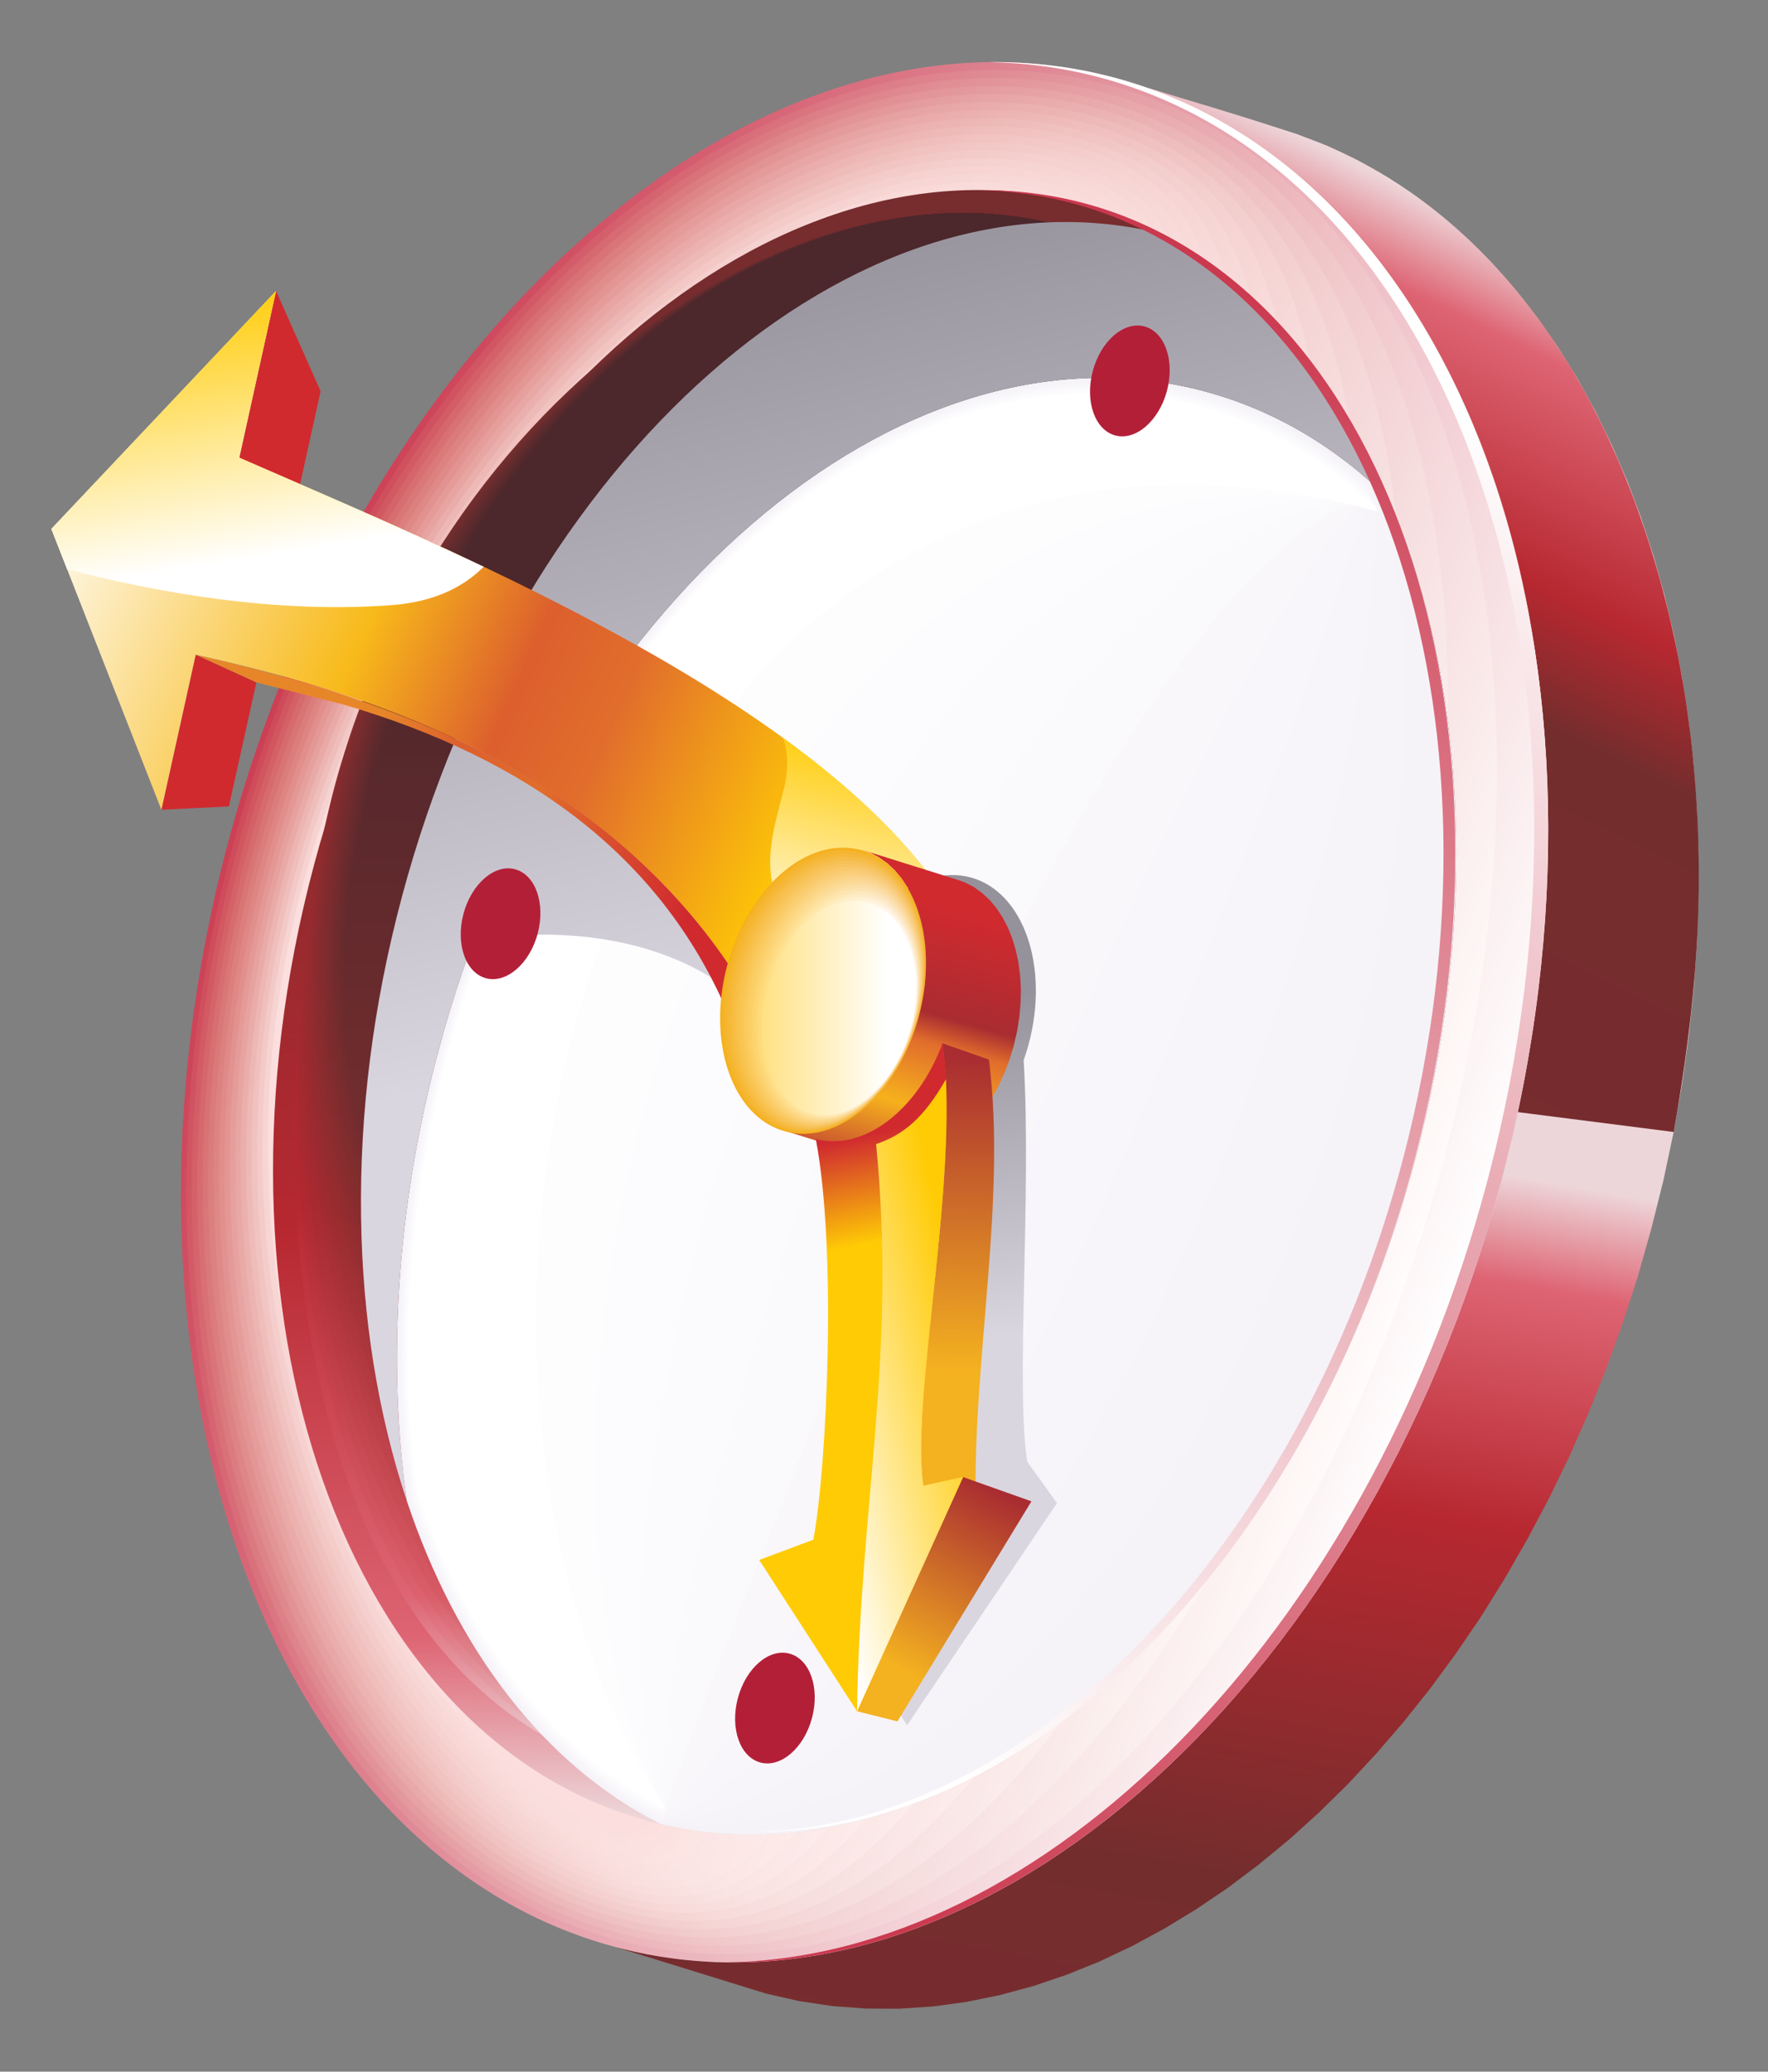 <?xml version="1.0" encoding="utf-8"?>
<!-- Generator: Adobe Illustrator 16.0.4, SVG Export Plug-In . SVG Version: 6.00 Build 0)  -->
<!DOCTYPE svg PUBLIC "-//W3C//DTD SVG 1.1//EN" "http://www.w3.org/Graphics/SVG/1.1/DTD/svg11.dtd">
<svg version="1.1" id="Layer_1" xmlns="http://www.w3.org/2000/svg" xmlns:xlink="http://www.w3.org/1999/xlink" x="0px" y="0px"
	 width="58.121px" height="68.083px" viewBox="0 0 58.121 68.083" style="enable-background:new 0 0 58.121 68.083;"
	 xml:space="preserve">
<rect x="0" y="0" width="58.121" height="68.083" fill="#808080" stroke="none"/>
<style type="text/css">
<![CDATA[
	.st0{fill-rule:evenodd;clip-rule:evenodd;fill:#B41F38;}
	.st1{fill-rule:evenodd;clip-rule:evenodd;fill:#F4B120;}
	.st2{fill-rule:evenodd;clip-rule:evenodd;fill:#F5F3F8;}
	.st3{fill-rule:evenodd;clip-rule:evenodd;fill:#F6F4F8;}
	.st4{fill-rule:evenodd;clip-rule:evenodd;fill:#F7F5F9;}
	.st5{fill-rule:evenodd;clip-rule:evenodd;fill:#F8F6FA;}
	.st6{fill-rule:evenodd;clip-rule:evenodd;fill:#F9F7FA;}
	.st7{fill-rule:evenodd;clip-rule:evenodd;fill:#FAF9FB;}
	.st8{fill-rule:evenodd;clip-rule:evenodd;fill:#FBDEDD;}
	.st9{fill-rule:evenodd;clip-rule:evenodd;fill:#FBFAFC;}
	.st10{fill-rule:evenodd;clip-rule:evenodd;fill:#FCFBFD;}
	.st11{fill-rule:evenodd;clip-rule:evenodd;fill:#FEFDFE;}
	.st12{fill-rule:evenodd;clip-rule:evenodd;fill:#FFFFFF;}
	.st13{fill-rule:evenodd;clip-rule:evenodd;fill:url(#SVGID_10_);}
	.st14{fill-rule:evenodd;clip-rule:evenodd;fill:url(#SVGID_11_);}
	.st15{fill-rule:evenodd;clip-rule:evenodd;fill:url(#SVGID_12_);}
	.st16{fill-rule:evenodd;clip-rule:evenodd;fill:url(#SVGID_13_);}
	.st17{fill-rule:evenodd;clip-rule:evenodd;fill:url(#SVGID_14_);}
	.st18{fill-rule:evenodd;clip-rule:evenodd;fill:url(#SVGID_15_);}
	.st19{fill-rule:evenodd;clip-rule:evenodd;fill:url(#SVGID_16_);}
	.st20{fill-rule:evenodd;clip-rule:evenodd;fill:url(#SVGID_17_);}
	.st21{fill-rule:evenodd;clip-rule:evenodd;fill:url(#SVGID_18_);}
	.st22{fill-rule:evenodd;clip-rule:evenodd;fill:url(#SVGID_19_);}
	.st23{fill-rule:evenodd;clip-rule:evenodd;fill:url(#SVGID_20_);}
	.st24{fill-rule:evenodd;clip-rule:evenodd;fill:url(#SVGID_21_);}
	.st25{fill-rule:evenodd;clip-rule:evenodd;fill:url(#SVGID_22_);}
	.st26{fill-rule:evenodd;clip-rule:evenodd;fill:url(#SVGID_23_);}
	.st27{fill-rule:evenodd;clip-rule:evenodd;fill:url(#SVGID_24_);}
	.st28{fill-rule:evenodd;clip-rule:evenodd;fill:url(#SVGID_25_);}
	.st29{fill-rule:evenodd;clip-rule:evenodd;fill:url(#SVGID_26_);}
	.st30{fill-rule:evenodd;clip-rule:evenodd;fill:url(#SVGID_27_);}
	.st31{fill-rule:evenodd;clip-rule:evenodd;fill:url(#SVGID_28_);}
	.st32{fill-rule:evenodd;clip-rule:evenodd;fill:url(#SVGID_29_);}
	.st33{fill-rule:evenodd;clip-rule:evenodd;fill:url(#SVGID_30_);}
	.st34{fill-rule:evenodd;clip-rule:evenodd;fill:url(#SVGID_31_);}
	.st35{fill-rule:evenodd;clip-rule:evenodd;fill:url(#SVGID_32_);}
	.st36{fill-rule:evenodd;clip-rule:evenodd;fill:url(#SVGID_33_);}
	.st37{fill-rule:evenodd;clip-rule:evenodd;fill:url(#SVGID_34_);}
	.st38{fill-rule:evenodd;clip-rule:evenodd;fill:url(#SVGID_35_);}
	.st39{fill-rule:evenodd;clip-rule:evenodd;fill:url(#SVGID_36_);}
	.st40{fill-rule:evenodd;clip-rule:evenodd;fill:url(#SVGID_37_);}
	.st41{fill-rule:evenodd;clip-rule:evenodd;fill:url(#SVGID_38_);}
	.st42{fill-rule:evenodd;clip-rule:evenodd;fill:url(#SVGID_39_);}
	.st43{fill-rule:evenodd;clip-rule:evenodd;fill:url(#SVGID_40_);}
	.st44{fill-rule:evenodd;clip-rule:evenodd;fill:url(#SVGID_41_);}
	.st45{fill-rule:evenodd;clip-rule:evenodd;fill:url(#SVGID_42_);}
	.st46{fill-rule:evenodd;clip-rule:evenodd;fill:url(#SVGID_43_);}
	.st47{fill-rule:evenodd;clip-rule:evenodd;fill:url(#SVGID_44_);}
	.st48{fill-rule:evenodd;clip-rule:evenodd;fill:url(#SVGID_45_);}
	.st49{fill-rule:evenodd;clip-rule:evenodd;fill:url(#SVGID_46_);}
	.st50{fill-rule:evenodd;clip-rule:evenodd;fill:url(#SVGID_47_);}
	.st51{fill-rule:evenodd;clip-rule:evenodd;fill:url(#SVGID_48_);}
	.st52{fill-rule:evenodd;clip-rule:evenodd;fill:url(#SVGID_49_);}
	.st53{fill-rule:evenodd;clip-rule:evenodd;fill:url(#SVGID_50_);}
	.st54{fill-rule:evenodd;clip-rule:evenodd;fill:url(#SVGID_51_);}
	.st55{fill-rule:evenodd;clip-rule:evenodd;fill:url(#SVGID_52_);}
	.st56{fill-rule:evenodd;clip-rule:evenodd;fill:url(#SVGID_53_);}
	.st57{fill-rule:evenodd;clip-rule:evenodd;fill:url(#SVGID_54_);}
	.st58{fill-rule:evenodd;clip-rule:evenodd;fill:url(#SVGID_55_);}
	.st59{fill-rule:evenodd;clip-rule:evenodd;fill:url(#SVGID_56_);}
	.st60{fill-rule:evenodd;clip-rule:evenodd;fill:url(#SVGID_57_);}
	.st61{fill-rule:evenodd;clip-rule:evenodd;fill:url(#SVGID_58_);}
	.st62{fill-rule:evenodd;clip-rule:evenodd;fill:url(#SVGID_59_);}
	.st63{fill-rule:evenodd;clip-rule:evenodd;fill:url(#SVGID_60_);}
	.st64{fill-rule:evenodd;clip-rule:evenodd;fill:url(#SVGID_61_);}
	.st65{fill-rule:evenodd;clip-rule:evenodd;fill:url(#SVGID_62_);}
	.st66{fill-rule:evenodd;clip-rule:evenodd;fill:url(#SVGID_63_);}
	.st67{fill-rule:evenodd;clip-rule:evenodd;fill:url(#SVGID_64_);}
	.st68{fill-rule:evenodd;clip-rule:evenodd;fill:url(#SVGID_65_);}
	.st69{fill-rule:evenodd;clip-rule:evenodd;fill:url(#SVGID_1_);}
	.st70{fill-rule:evenodd;clip-rule:evenodd;fill:url(#SVGID_2_);}
	.st71{fill-rule:evenodd;clip-rule:evenodd;fill:url(#SVGID_3_);}
	.st72{fill-rule:evenodd;clip-rule:evenodd;fill:url(#SVGID_4_);}
	.st73{fill-rule:evenodd;clip-rule:evenodd;fill:url(#SVGID_5_);}
	.st74{fill-rule:evenodd;clip-rule:evenodd;fill:url(#SVGID_6_);}
	.st75{fill-rule:evenodd;clip-rule:evenodd;fill:url(#SVGID_7_);}
	.st76{fill-rule:evenodd;clip-rule:evenodd;fill:url(#SVGID_8_);}
	.st77{fill-rule:evenodd;clip-rule:evenodd;fill:url(#SVGID_9_);}
	.st78{fill-rule:evenodd;clip-rule:evenodd;fill:#D02A2F;}
]]>
</style>
<g>
	<linearGradient id="SVGID_1_" gradientUnits="userSpaceOnUse" x1="34.498" y1="68.338" x2="40.039" y2="36.914">
		<stop  offset="0" style="stop-color:#772C2E"/>
		<stop  offset="0.24" style="stop-color:#742D2D"/>
		<stop  offset="0.64" style="stop-color:#B72830"/>
		<stop  offset="0.89" style="stop-color:#DE6473"/>
		<stop  offset="1" style="stop-color:#EDD6D9"/>
	</linearGradient>
	<polygon class="st69" points="37.678,2.874 42.62,4.402 43.652,4.805 44.647,5.277 45.605,5.821 46.525,6.436 47.407,7.113 
		48.251,7.857 49.055,8.66 49.816,9.521 50.539,10.44 51.218,11.414 51.854,12.44 52.445,13.516 52.993,14.639 53.495,15.806 
		53.95,17.018 54.358,18.268 54.719,19.559 55.031,20.884 55.292,22.245 55.506,23.635 55.667,25.056 55.777,26.504 55.832,27.978 
		55.833,29.473 55.783,30.986 55.679,32.52 55.515,34.068 55.296,35.629 55.02,37.201 54.685,38.783 54.288,40.372 53.843,41.945 
		53.346,43.482 52.803,44.986 52.215,46.45 51.586,47.874 50.914,49.256 50.204,50.594 49.458,51.891 48.68,53.14 47.862,54.341 
		47.017,55.491 46.138,56.594 45.233,57.642 44.305,58.639 43.349,59.577 42.372,60.46 41.372,61.283 40.358,62.047 39.322,62.747 
		38.273,63.385 37.213,63.958 36.14,64.465 35.057,64.902 33.967,65.271 32.869,65.567 31.768,65.792 30.666,65.941 29.561,66.015 
		28.458,66.01 27.358,65.927 26.267,65.763 25.179,65.516 20.234,63.987 21.322,64.234 22.416,64.398 23.516,64.48 24.617,64.486 
		25.721,64.412 26.823,64.264 27.927,64.041 29.021,63.742 30.111,63.374 31.195,62.937 32.269,62.431 33.332,61.858 34.381,61.219 
		35.412,60.519 36.43,59.754 37.429,58.931 38.404,58.049 39.36,57.108 40.288,56.115 41.194,55.064 42.07,53.965 42.918,52.811 
		43.734,51.609 44.515,50.362 45.263,49.066 45.973,47.729 46.641,46.344 47.271,44.92 47.858,43.456 48.399,41.954 48.898,40.416 
		49.346,38.844 49.741,37.255 50.075,35.673 50.352,34.1 50.571,32.539 50.734,30.991 50.84,29.458 50.89,27.943 50.89,26.449 
		50.833,24.977 50.721,23.527 50.561,22.106 50.35,20.715 50.088,19.355 49.774,18.03 49.414,16.738 49.007,15.488 48.552,14.277 
		48.048,13.108 47.502,11.987 46.909,10.91 46.274,9.886 45.594,8.91 44.874,7.994 44.11,7.132 43.309,6.328 42.463,5.587 
		41.582,4.909 40.659,4.295 39.702,3.75 38.707,3.275 	"/>
	<linearGradient id="SVGID_2_" gradientUnits="userSpaceOnUse" x1="39.866" y1="33.33" x2="51.782" y2="8.897">
		<stop  offset="0" style="stop-color:#772C2E"/>
		<stop  offset="0.49" style="stop-color:#742D2D"/>
		<stop  offset="0.64" style="stop-color:#B72830"/>
		<stop  offset="0.89" style="stop-color:#DE6473"/>
		<stop  offset="1" style="stop-color:#EDD6D9"/>
	</linearGradient>
	<path class="st70" d="M37.678,2.874c1.472,0.454,4.681,1.372,5.975,1.931c7.736,3.348,11.27,12.354,12.015,20.251
		c0.404,4.276,0.092,7.944-0.647,12.146l-5.13-0.654c1.836-8.655,1.384-19.065-3.615-26.661c-1.862-2.829-4.436-5.255-7.567-6.61
		L37.678,2.874z"/>
	<g>
		<linearGradient id="SVGID_3_" gradientUnits="userSpaceOnUse" x1="6.825" y1="25.406" x2="48.817" y2="40.69">
			<stop  offset="0" style="stop-color:#CB394F"/>
			<stop  offset="1" style="stop-color:#FFFFFF"/>
		</linearGradient>
		<path class="st71" d="M36.61,2.547c11.554,3.078,17.257,19.334,12.735,36.297c-4.523,16.964-17.558,28.222-29.111,25.144
			C8.681,60.907,2.976,44.652,7.499,27.69C12.021,10.727,25.057-0.533,36.61,2.547z"/>
		<linearGradient id="SVGID_4_" gradientUnits="userSpaceOnUse" x1="7.044" y1="25.516" x2="46.943" y2="40.038">
			<stop  offset="0" style="stop-color:#CD4655"/>
			<stop  offset="1" style="stop-color:#FFFCFB"/>
		</linearGradient>
		<path class="st72" d="M36.509,2.811C47.767,5.868,51.957,21.473,47.403,38.32C42.848,55.168,31.45,66.788,20.192,63.731
			C8.934,60.672,3.13,44.515,7.686,27.668C12.24,10.821,25.251-0.248,36.509,2.811z"/>
		<linearGradient id="SVGID_5_" gradientUnits="userSpaceOnUse" x1="7.262" y1="25.625" x2="45.077" y2="39.389">
			<stop  offset="0" style="stop-color:#D0515B"/>
			<stop  offset="1" style="stop-color:#FEF9F8"/>
		</linearGradient>
		<path class="st73" d="M36.409,3.075c10.961,3.037,13.638,17.99,9.052,34.722c-4.588,16.732-14.35,28.714-25.311,25.678
			C9.188,60.437,3.284,44.377,7.871,27.646C12.458,10.914,25.446,0.037,36.409,3.075z"/>
		<linearGradient id="SVGID_6_" gradientUnits="userSpaceOnUse" x1="7.481" y1="25.735" x2="43.231" y2="38.747">
			<stop  offset="0" style="stop-color:#D25C62"/>
			<stop  offset="1" style="stop-color:#FEF7F6"/>
		</linearGradient>
		<path class="st74" d="M36.308,3.339c10.666,3.016,11.829,17.318,7.21,33.934C38.899,53.89,30.773,66.234,20.107,63.219
			C9.441,60.202,3.438,44.24,8.058,27.625C12.677,11.008,25.642,0.322,36.308,3.339z"/>
		<linearGradient id="SVGID_7_" gradientUnits="userSpaceOnUse" x1="7.699" y1="25.844" x2="41.418" y2="38.116">
			<stop  offset="0" style="stop-color:#D56669"/>
			<stop  offset="1" style="stop-color:#FEF5F4"/>
		</linearGradient>
		<path class="st75" d="M36.208,3.603c10.37,2.995,10.019,16.646,5.369,33.146C36.925,53.25,30.435,65.957,20.065,62.963
			C9.695,59.967,3.592,44.103,8.243,27.604C12.895,11.102,25.837,0.607,36.208,3.603z"/>
		<linearGradient id="SVGID_8_" gradientUnits="userSpaceOnUse" x1="7.913" y1="25.952" x2="39.677" y2="37.513">
			<stop  offset="0" style="stop-color:#D77070"/>
			<stop  offset="1" style="stop-color:#FEF3F2"/>
		</linearGradient>
		<path class="st76" d="M36.106,3.867c10.073,2.974,8.21,15.974,3.527,32.358c-4.684,16.386-9.537,29.454-19.61,26.48
			C9.949,59.731,3.746,43.966,8.43,27.581C13.113,11.196,26.032,0.892,36.106,3.867z"/>
		<linearGradient id="SVGID_9_" gradientUnits="userSpaceOnUse" x1="8.122" y1="26.059" x2="38.077" y2="36.961">
			<stop  offset="0" style="stop-color:#DA7978"/>
			<stop  offset="1" style="stop-color:#FEF1F0"/>
		</linearGradient>
		<path class="st77" d="M36.006,4.131c9.777,2.953,6.4,15.301,1.686,31.571c-4.715,16.27-7.933,29.701-17.711,26.749
			C10.203,59.497,3.901,43.829,8.616,27.56C13.332,11.29,26.228,1.177,36.006,4.131z"/>
		<linearGradient id="SVGID_10_" gradientUnits="userSpaceOnUse" x1="8.325" y1="26.162" x2="36.684" y2="36.484">
			<stop  offset="0" style="stop-color:#DD8280"/>
			<stop  offset="1" style="stop-color:#FDEFEE"/>
		</linearGradient>
		<path class="st13" d="M35.905,4.395c9.481,2.932,4.591,14.629-0.156,30.783c-4.747,16.155-6.329,29.948-15.811,27.016
			C10.457,59.262,4.055,43.691,8.802,27.538C13.55,11.384,26.422,1.462,35.905,4.395z"/>
		<linearGradient id="SVGID_11_" gradientUnits="userSpaceOnUse" x1="8.521" y1="26.263" x2="35.512" y2="36.087">
			<stop  offset="0" style="stop-color:#E08B89"/>
			<stop  offset="1" style="stop-color:#FDEDEC"/>
		</linearGradient>
		<path class="st14" d="M35.804,4.659c9.186,2.911,2.782,13.958-1.998,29.996c-4.779,16.039-4.724,30.194-13.911,27.283
			C10.71,59.026,4.209,43.554,8.988,27.516C13.769,11.478,26.617,1.747,35.804,4.659z"/>
		<linearGradient id="SVGID_12_" gradientUnits="userSpaceOnUse" x1="8.71" y1="26.362" x2="34.532" y2="35.76">
			<stop  offset="0" style="stop-color:#E39592"/>
			<stop  offset="1" style="stop-color:#FDEBEA"/>
		</linearGradient>
		<path class="st15" d="M35.703,4.923c8.89,2.891,0.973,13.286-3.839,29.208c-4.812,15.923-3.12,30.44-12.011,27.551
			c-8.89-2.891-15.49-18.265-10.679-34.188C13.987,11.571,26.812,2.032,35.703,4.923z"/>
		<linearGradient id="SVGID_13_" gradientUnits="userSpaceOnUse" x1="8.894" y1="26.459" x2="33.708" y2="35.49">
			<stop  offset="0" style="stop-color:#E59E9B"/>
			<stop  offset="1" style="stop-color:#FCE9E8"/>
		</linearGradient>
		<path class="st16" d="M35.603,5.187c8.594,2.87-0.837,12.614-5.681,28.42c-4.844,15.808-1.516,30.687-10.11,27.818
			C11.217,58.556,4.517,43.279,9.36,27.473C14.205,11.665,27.007,2.317,35.603,5.187z"/>
		<linearGradient id="SVGID_14_" gradientUnits="userSpaceOnUse" x1="9.076" y1="26.556" x2="33.008" y2="35.266">
			<stop  offset="0" style="stop-color:#E8A8A5"/>
			<stop  offset="1" style="stop-color:#FCE7E6"/>
		</linearGradient>
		<path class="st17" d="M35.502,5.451C43.8,8.3,32.855,17.393,27.979,33.084c-4.875,15.691,0.088,30.934-8.21,28.085
			C11.471,58.321,4.671,43.142,9.547,27.451C14.424,11.759,27.203,2.603,35.502,5.451z"/>
		<linearGradient id="SVGID_15_" gradientUnits="userSpaceOnUse" x1="9.252" y1="26.649" x2="32.402" y2="35.075">
			<stop  offset="0" style="stop-color:#EBB3B0"/>
			<stop  offset="1" style="stop-color:#FCE6E4"/>
		</linearGradient>
		<path class="st18" d="M35.401,5.716c8.001,2.827-4.456,11.269-9.364,26.845c-4.907,15.576,1.692,31.18-6.311,28.353
			c-8.002-2.828-14.9-17.909-9.993-33.484C14.642,11.854,27.397,2.887,35.401,5.716z"/>
		<linearGradient id="SVGID_16_" gradientUnits="userSpaceOnUse" x1="9.425" y1="26.743" x2="31.875" y2="34.914">
			<stop  offset="0" style="stop-color:#EFBDBA"/>
			<stop  offset="1" style="stop-color:#FCE4E3"/>
		</linearGradient>
		<path class="st19" d="M35.3,5.979c7.706,2.807-6.265,10.597-11.206,26.057c-4.939,15.46,3.297,31.426-4.41,28.621
			c-7.706-2.807-14.705-17.79-9.766-33.25C14.86,11.947,27.592,3.172,35.3,5.979z"/>
		<linearGradient id="SVGID_17_" gradientUnits="userSpaceOnUse" x1="9.597" y1="26.835" x2="31.408" y2="34.774">
			<stop  offset="0" style="stop-color:#F2C8C6"/>
			<stop  offset="1" style="stop-color:#FBE2E1"/>
		</linearGradient>
		<path class="st20" d="M35.2,6.244c7.409,2.786-8.075,9.925-13.047,25.27c-4.971,15.344,4.901,31.673-2.51,28.888
			c-7.41-2.786-14.508-17.671-9.537-33.016C15.079,12.041,27.788,3.457,35.2,6.244z"/>
		<linearGradient id="SVGID_18_" gradientUnits="userSpaceOnUse" x1="9.767" y1="26.927" x2="30.99" y2="34.652">
			<stop  offset="0" style="stop-color:#F6D3D1"/>
			<stop  offset="1" style="stop-color:#FBE0DF"/>
		</linearGradient>
		<path class="st21" d="M35.099,6.507c7.113,2.765-9.884,9.253-14.889,24.482c-5.003,15.229,6.505,31.92-0.61,29.156
			c-7.114-2.764-14.312-17.553-9.309-32.781C15.297,12.134,27.983,3.742,35.099,6.507z"/>
		<path class="st8" d="M34.998,6.771c6.817,2.744-11.693,8.581-16.73,23.694c-5.035,15.113,8.109,32.166,1.29,29.423
			c-6.818-2.743-14.115-17.434-9.08-32.547C15.516,12.229,28.178,4.027,34.998,6.771z"/>
	</g>
	<linearGradient id="SVGID_19_" gradientUnits="userSpaceOnUse" x1="28.884" y1="6.856" x2="27.959" y2="59.85">
		<stop  offset="0" style="stop-color:#772C2E"/>
		<stop  offset="0.24" style="stop-color:#742D2D"/>
		<stop  offset="0.64" style="stop-color:#B72830"/>
		<stop  offset="0.89" style="stop-color:#DE6473"/>
		<stop  offset="1" style="stop-color:#EDD6D9"/>
	</linearGradient>
	<path class="st22" d="M35.509,6.684c10,2.663,14.934,16.729,11.019,31.408c-3.91,14.679-15.193,24.424-25.188,21.759
		c-10-2.665-14.937-16.73-11.021-31.409C14.23,13.76,25.512,4.019,35.509,6.684z"/>
	<g>
		<linearGradient id="SVGID_20_" gradientUnits="userSpaceOnUse" x1="28.589" y1="7.595" x2="27.706" y2="58.204">
			<stop  offset="0" style="stop-color:#772C2E"/>
			<stop  offset="0.24" style="stop-color:#742D2D"/>
			<stop  offset="0.64" style="stop-color:#B72830"/>
			<stop  offset="0.89" style="stop-color:#DE6473"/>
			<stop  offset="1" style="stop-color:#EDD6D9"/>
		</linearGradient>
		<path class="st23" d="M34.858,7.414c9.528,2.539,14.232,15.944,10.503,29.935c-3.727,13.99-15.115,23.408-24.645,20.867
			c-9.527-2.539-12.649-15.569-10.299-29.684C12.771,14.417,25.331,4.874,34.858,7.414z"/>
		<linearGradient id="SVGID_21_" gradientUnits="userSpaceOnUse" x1="28.647" y1="7.667" x2="27.765" y2="58.194">
			<stop  offset="0" style="stop-color:#742C2E"/>
			<stop  offset="0.24" style="stop-color:#712D2D"/>
			<stop  offset="0.64" style="stop-color:#B22830"/>
			<stop  offset="0.89" style="stop-color:#DC606E"/>
			<stop  offset="1" style="stop-color:#ECCFD1"/>
		</linearGradient>
		<path class="st24" d="M34.858,7.414c9.528,2.539,14.232,15.944,10.503,29.935c-3.727,13.99-15.004,23.354-24.299,20.859
			c-9.294-2.494-12.921-15.569-10.57-29.684C12.844,14.409,25.331,4.874,34.858,7.414z"/>
		<linearGradient id="SVGID_22_" gradientUnits="userSpaceOnUse" x1="28.702" y1="7.737" x2="27.821" y2="58.182">
			<stop  offset="0" style="stop-color:#722C2E"/>
			<stop  offset="0.24" style="stop-color:#6E2D2D"/>
			<stop  offset="0.64" style="stop-color:#AE2930"/>
			<stop  offset="0.89" style="stop-color:#D95D69"/>
			<stop  offset="1" style="stop-color:#EBC7C9"/>
		</linearGradient>
		<path class="st25" d="M34.858,7.414c9.528,2.539,14.232,15.944,10.503,29.935c-3.727,13.99-14.893,23.301-23.955,20.851
			c-9.06-2.448-13.192-15.569-10.841-29.684C12.918,14.4,25.331,4.874,34.858,7.414z"/>
		<linearGradient id="SVGID_23_" gradientUnits="userSpaceOnUse" x1="28.755" y1="7.809" x2="27.876" y2="58.173">
			<stop  offset="0" style="stop-color:#6F2C2E"/>
			<stop  offset="0.24" style="stop-color:#6C2C2D"/>
			<stop  offset="0.64" style="stop-color:#AA2930"/>
			<stop  offset="0.89" style="stop-color:#D65964"/>
			<stop  offset="1" style="stop-color:#EAC0C2"/>
		</linearGradient>
		<path class="st26" d="M34.858,7.414c9.528,2.539,14.232,15.944,10.503,29.935c-3.727,13.99-14.782,23.246-23.61,20.843
			C12.926,55.789,8.289,42.622,10.64,28.508C12.992,14.393,25.331,4.874,34.858,7.414z"/>
		<linearGradient id="SVGID_24_" gradientUnits="userSpaceOnUse" x1="28.805" y1="7.88" x2="27.927" y2="58.161">
			<stop  offset="0" style="stop-color:#6C2C2E"/>
			<stop  offset="0.24" style="stop-color:#692C2D"/>
			<stop  offset="0.64" style="stop-color:#A62A30"/>
			<stop  offset="0.89" style="stop-color:#D45660"/>
			<stop  offset="1" style="stop-color:#EAB8BB"/>
		</linearGradient>
		<path class="st27" d="M34.858,7.414c9.528,2.539,14.232,15.944,10.503,29.935c-3.727,13.99-14.671,23.192-23.265,20.834
			c-8.592-2.356-13.734-15.568-11.383-29.684C13.066,14.385,25.331,4.874,34.858,7.414z"/>
		<linearGradient id="SVGID_25_" gradientUnits="userSpaceOnUse" x1="28.855" y1="7.951" x2="27.979" y2="58.151">
			<stop  offset="0" style="stop-color:#692B2E"/>
			<stop  offset="0.24" style="stop-color:#672C2D"/>
			<stop  offset="0.64" style="stop-color:#A22A30"/>
			<stop  offset="0.89" style="stop-color:#D1525C"/>
			<stop  offset="1" style="stop-color:#E8B1B4"/>
		</linearGradient>
		<path class="st28" d="M34.858,7.414c9.528,2.539,14.232,15.944,10.503,29.935c-3.727,13.99-14.56,23.139-22.92,20.826
			c-8.358-2.312-14.005-15.569-11.653-29.684C13.14,14.376,25.331,4.874,34.858,7.414z"/>
		<linearGradient id="SVGID_26_" gradientUnits="userSpaceOnUse" x1="28.902" y1="8.021" x2="28.027" y2="58.14">
			<stop  offset="0" style="stop-color:#672B2E"/>
			<stop  offset="0.24" style="stop-color:#642B2D"/>
			<stop  offset="0.64" style="stop-color:#9E2B30"/>
			<stop  offset="0.89" style="stop-color:#CF4E57"/>
			<stop  offset="1" style="stop-color:#E7A9AD"/>
		</linearGradient>
		<path class="st29" d="M34.858,7.414c9.528,2.539,14.232,15.944,10.503,29.935c-3.727,13.99-14.449,23.084-22.575,20.818
			C14.663,55.901,8.51,42.597,10.862,28.483C13.213,14.369,25.331,4.874,34.858,7.414z"/>
		<linearGradient id="SVGID_27_" gradientUnits="userSpaceOnUse" x1="28.949" y1="8.093" x2="28.076" y2="58.13">
			<stop  offset="0" style="stop-color:#642B2D"/>
			<stop  offset="0.24" style="stop-color:#622B2D"/>
			<stop  offset="0.64" style="stop-color:#9A2B2F"/>
			<stop  offset="0.89" style="stop-color:#CC4A53"/>
			<stop  offset="1" style="stop-color:#E7A2A6"/>
		</linearGradient>
		<path class="st30" d="M34.858,7.414c9.528,2.539,14.232,15.944,10.503,29.935c-3.727,13.99-14.338,23.031-22.23,20.81
			c-7.89-2.22-14.547-15.569-12.194-29.684C13.287,14.36,25.331,4.874,34.858,7.414z"/>
		<linearGradient id="SVGID_28_" gradientUnits="userSpaceOnUse" x1="28.995" y1="8.164" x2="28.123" y2="58.119">
			<stop  offset="0" style="stop-color:#612B2D"/>
			<stop  offset="0.24" style="stop-color:#5F2B2D"/>
			<stop  offset="0.64" style="stop-color:#972C2F"/>
			<stop  offset="0.89" style="stop-color:#CA474F"/>
			<stop  offset="1" style="stop-color:#E69B9F"/>
		</linearGradient>
		<path class="st31" d="M34.858,7.414c9.528,2.539,14.232,15.944,10.503,29.935c-3.727,13.99-14.227,22.977-21.885,20.801
			C15.82,55.976,8.658,42.581,11.01,28.466C13.361,14.352,25.331,4.874,34.858,7.414z"/>
		<linearGradient id="SVGID_29_" gradientUnits="userSpaceOnUse" x1="29.04" y1="8.234" x2="28.169" y2="58.108">
			<stop  offset="0" style="stop-color:#5E2A2D"/>
			<stop  offset="0.24" style="stop-color:#5D2A2D"/>
			<stop  offset="0.64" style="stop-color:#932C2F"/>
			<stop  offset="0.89" style="stop-color:#C7434A"/>
			<stop  offset="1" style="stop-color:#E59499"/>
		</linearGradient>
		<path class="st32" d="M34.858,7.414c9.528,2.539,14.232,15.944,10.503,29.935c-3.727,13.99-14.116,22.923-21.54,20.793
			c-7.423-2.129-15.09-15.569-12.737-29.684C13.435,14.344,25.331,4.874,34.858,7.414z"/>
		<linearGradient id="SVGID_30_" gradientUnits="userSpaceOnUse" x1="29.083" y1="8.305" x2="28.214" y2="58.098">
			<stop  offset="0" style="stop-color:#5C2A2D"/>
			<stop  offset="0.24" style="stop-color:#5A2A2D"/>
			<stop  offset="0.64" style="stop-color:#8F2C2F"/>
			<stop  offset="0.89" style="stop-color:#C53F46"/>
			<stop  offset="1" style="stop-color:#E48D93"/>
		</linearGradient>
		<path class="st33" d="M34.858,7.414c9.528,2.539,14.232,15.944,10.503,29.935c-3.727,13.99-14.005,22.869-21.195,20.785
			C16.978,56.05,8.805,42.565,11.158,28.45C13.509,14.336,25.331,4.874,34.858,7.414z"/>
		<linearGradient id="SVGID_31_" gradientUnits="userSpaceOnUse" x1="29.127" y1="8.374" x2="28.259" y2="58.087">
			<stop  offset="0" style="stop-color:#592A2D"/>
			<stop  offset="0.24" style="stop-color:#582A2D"/>
			<stop  offset="0.64" style="stop-color:#8C2C2F"/>
			<stop  offset="0.89" style="stop-color:#C33C42"/>
			<stop  offset="1" style="stop-color:#E3868D"/>
		</linearGradient>
		<path class="st34" d="M34.858,7.414c9.528,2.539,14.232,15.944,10.503,29.935c-3.727,13.99-13.894,22.815-20.851,20.776
			c-6.955-2.037-15.632-15.568-13.278-29.684C13.583,14.328,25.331,4.874,34.858,7.414z"/>
		<linearGradient id="SVGID_32_" gradientUnits="userSpaceOnUse" x1="29.169" y1="8.445" x2="28.303" y2="58.077">
			<stop  offset="0" style="stop-color:#56292D"/>
			<stop  offset="0.24" style="stop-color:#55292C"/>
			<stop  offset="0.64" style="stop-color:#882C2E"/>
			<stop  offset="0.89" style="stop-color:#C0383E"/>
			<stop  offset="1" style="stop-color:#E28087"/>
		</linearGradient>
		<path class="st35" d="M34.858,7.414c9.528,2.539,14.232,15.944,10.503,29.935c-3.727,13.99-13.783,22.761-20.505,20.769
			c-6.721-1.992-15.903-15.569-13.549-29.684C13.656,14.32,25.331,4.874,34.858,7.414z"/>
		<linearGradient id="SVGID_33_" gradientUnits="userSpaceOnUse" x1="29.211" y1="8.516" x2="28.346" y2="58.067">
			<stop  offset="0" style="stop-color:#54292D"/>
			<stop  offset="0.24" style="stop-color:#53292C"/>
			<stop  offset="0.64" style="stop-color:#842D2E"/>
			<stop  offset="0.89" style="stop-color:#BE343A"/>
			<stop  offset="1" style="stop-color:#E17982"/>
		</linearGradient>
		<path class="st36" d="M34.858,7.414c9.528,2.539,14.232,15.944,10.503,29.935c-3.727,13.99-13.672,22.708-20.161,20.76
			C18.714,56.162,9.026,42.54,11.38,28.425C13.73,14.312,25.331,4.874,34.858,7.414z"/>
		<linearGradient id="SVGID_34_" gradientUnits="userSpaceOnUse" x1="29.253" y1="8.586" x2="28.389" y2="58.057">
			<stop  offset="0" style="stop-color:#51282C"/>
			<stop  offset="0.24" style="stop-color:#51282C"/>
			<stop  offset="0.64" style="stop-color:#812D2E"/>
			<stop  offset="0.89" style="stop-color:#BC3036"/>
			<stop  offset="1" style="stop-color:#E0717C"/>
		</linearGradient>
		<path class="st37" d="M34.858,7.414c9.528,2.539,14.232,15.944,10.503,29.935C41.635,51.339,31.8,60.002,25.546,58.101
			C19.293,56.2,9.101,42.532,11.455,28.417C13.804,14.304,25.331,4.874,34.858,7.414z"/>
		<linearGradient id="SVGID_35_" gradientUnits="userSpaceOnUse" x1="29.294" y1="8.656" x2="28.432" y2="58.047">
			<stop  offset="0" style="stop-color:#4E282C"/>
			<stop  offset="0.24" style="stop-color:#4E282C"/>
			<stop  offset="0.64" style="stop-color:#7D2D2E"/>
			<stop  offset="0.89" style="stop-color:#B92C33"/>
			<stop  offset="1" style="stop-color:#DF6A77"/>
		</linearGradient>
		<path class="st38" d="M34.858,7.414c9.528,2.539,14.232,15.944,10.503,29.935c-3.727,13.99-13.45,22.6-19.471,20.744
			c-6.019-1.855-16.716-15.568-14.362-29.684C13.878,14.295,25.331,4.874,34.858,7.414z"/>
		<linearGradient id="SVGID_36_" gradientUnits="userSpaceOnUse" x1="29.334" y1="8.727" x2="28.474" y2="58.037">
			<stop  offset="0" style="stop-color:#4C272C"/>
			<stop  offset="0.24" style="stop-color:#4C272C"/>
			<stop  offset="0.64" style="stop-color:#7A2D2E"/>
			<stop  offset="0.89" style="stop-color:#B72830"/>
			<stop  offset="1" style="stop-color:#DE6272"/>
		</linearGradient>
		<path class="st39" d="M34.858,7.414c9.528,2.539,14.232,15.944,10.503,29.935c-3.727,13.99-13.339,22.546-19.126,20.735
			C20.45,56.274,9.248,42.516,11.603,28.4C13.952,14.287,25.331,4.874,34.858,7.414z"/>
	</g>
	<linearGradient id="SVGID_37_" gradientUnits="userSpaceOnUse" x1="21.18" y1="58.852" x2="45.915" y2="12.332">
		<stop  offset="0" style="stop-color:#CB394F"/>
		<stop  offset="1" style="stop-color:#FFFFFF"/>
	</linearGradient>
	<path class="st40" d="M36.61,2.545c11.554,3.08,17.257,19.336,12.735,36.299c-4.05,15.192-14.927,25.809-25.456,25.646
		c10.381-0.147,21.008-10.673,24.997-25.646c4.522-16.963-1.181-33.219-12.732-36.299c-1.205-0.32-2.427-0.483-3.654-0.502
		C33.881,2.024,35.255,2.186,36.61,2.545z"/>
	<g>
		<path class="st2" d="M39.583,12.856c2.312,0.616,4.355,1.847,6.081,3.55c2.502,5.89,2.995,13.697,0.865,21.686
			c-1.931,7.247-5.659,13.291-10.142,17.233s-9.721,5.781-14.672,4.62c-3.848-1.942-6.725-5.762-8.348-10.638
			c-0.631-4.518-0.345-9.566,1.02-14.691c1.957-7.339,5.756-13.445,10.316-17.383C29.263,13.294,34.583,11.524,39.583,12.856z"/>
		<path class="st3" d="M21.734,59.89c-3.839-1.938-6.709-5.748-8.329-10.613c-0.629-4.507-0.344-9.544,1.018-14.658
			c1.953-7.323,5.743-13.414,10.292-17.343c4.314-3.725,9.31-5.505,14.068-4.544c0.293,0.059,0.586,0.129,0.877,0.209
			c1.887,0.52,3.592,1.451,5.089,2.715c0.243,0.234,0.477,0.486,0.702,0.754c0.8,3.219,0.995,7.365,0.359,11.947
			c-0.362,2.608-0.99,5.367-1.863,8.192c-0.644,2.103-1.408,4.131-2.27,6.056c-2.016,4.501-4.556,8.449-7.375,11.416
			c-0.362,0.381-0.735,0.738-1.108,1.085C29.491,58.549,25.446,60.385,21.734,59.89z"/>
		<path class="st4" d="M21.754,59.836c-3.83-1.933-6.694-5.735-8.31-10.588c-0.627-4.497-0.342-9.522,1.016-14.624
			c1.948-7.306,5.73-13.383,10.269-17.303c4.333-3.742,9.355-5.517,14.131-4.512c0.294,0.062,0.588,0.135,0.879,0.217
			c1.889,0.538,3.593,1.49,5.085,2.777c0.146,0.187,0.284,0.391,0.416,0.612c-0.001,2.67-0.396,6.417-1.456,10.696
			c-0.611,2.467-1.446,5.125-2.417,7.896c-0.716,2.044-1.505,4.048-2.361,5.976c-1.99,4.476-4.298,8.555-6.788,11.734
			c-0.312,0.399-0.642,0.773-0.963,1.14C28.039,57.525,24.68,59.771,21.754,59.836z"/>
		<path class="st5" d="M21.773,59.782c-3.82-1.928-6.678-5.721-8.29-10.564c-0.626-4.486-0.342-9.5,1.014-14.59
			c1.943-7.289,5.716-13.354,10.245-17.264c4.352-3.758,9.401-5.526,14.194-4.479c0.296,0.064,0.59,0.14,0.882,0.226
			c1.891,0.555,3.593,1.527,5.082,2.837c0.048,0.139,0.091,0.296,0.129,0.47c-0.801,2.123-1.794,5.473-3.271,9.445
			c-0.865,2.328-1.896,4.883-2.971,7.602c-0.785,1.985-1.602,3.965-2.452,5.894c-1.964,4.451-4.04,8.658-6.2,12.055
			c-0.265,0.416-0.549,0.808-0.821,1.195C26.583,56.5,23.914,59.156,21.773,59.782z"/>
		<path class="st6" d="M21.793,59.728c-3.812-1.923-6.663-5.708-8.272-10.539c-0.624-4.476-0.34-9.479,1.012-14.556
			c1.939-7.273,5.704-13.323,10.222-17.224c4.371-3.774,9.447-5.537,14.256-4.447c0.297,0.067,0.592,0.146,0.884,0.233
			c1.892,0.573,3.594,1.566,5.078,2.899c-0.05,0.092-0.103,0.202-0.157,0.328c-1.602,1.575-3.203,4.527-5.086,8.194
			c-1.125,2.19-2.346,4.642-3.525,7.306c-0.853,1.928-1.699,3.882-2.543,5.813c-1.938,4.425-3.793,8.748-5.613,12.374
			c-0.217,0.433-0.455,0.843-0.677,1.25C25.132,55.48,23.148,58.542,21.793,59.728z"/>
		<path class="st7" d="M21.813,59.673c-3.803-1.919-6.647-5.694-8.252-10.514c-0.622-4.466-0.339-9.457,1.01-14.523
			c1.934-7.255,5.69-13.292,10.197-17.184c4.39-3.791,9.493-5.548,14.319-4.416c0.299,0.071,0.595,0.152,0.887,0.243
			c1.894,0.591,3.594,1.604,5.075,2.959c-0.147,0.045-0.295,0.108-0.444,0.188c-2.402,1.027-4.621,3.579-6.901,6.942
			c-1.39,2.05-2.793,4.402-4.078,7.011c-0.92,1.87-1.796,3.798-2.635,5.731c-1.912,4.4-3.556,8.833-5.026,12.693
			c-0.17,0.448-0.361,0.878-0.533,1.306C23.684,54.462,22.382,57.928,21.813,59.673z"/>
		<path class="st9" d="M21.833,59.619c-3.794-1.914-6.632-5.681-8.234-10.489c-0.621-4.455-0.338-9.435,1.008-14.489
			c1.93-7.239,5.676-13.261,10.173-17.145c4.409-3.808,9.539-5.559,14.382-4.383c0.301,0.073,0.597,0.156,0.89,0.25
			c1.896,0.609,3.594,1.643,5.071,3.021c-0.245-0.003-0.488,0.013-0.73,0.046c-3.202,0.479-6.045,2.624-8.717,5.691
			c-1.659,1.905-3.241,4.161-4.632,6.716c-0.987,1.812-1.893,3.715-2.726,5.65c-1.886,4.375-3.328,8.917-4.438,13.013
			c-0.125,0.462-0.267,0.913-0.39,1.36C22.236,53.445,21.616,57.313,21.833,59.619z"/>
		<path class="st10" d="M21.853,59.565c-3.786-1.91-6.617-5.667-8.215-10.465c-0.619-4.445-0.336-9.412,1.006-14.456
			c1.926-7.222,5.664-13.23,10.151-17.104c4.427-3.824,9.583-5.568,14.444-4.351c0.301,0.076,0.598,0.162,0.892,0.259
			c1.897,0.626,3.594,1.681,5.067,3.082c-0.342-0.05-0.681-0.082-1.017-0.096c-4.003-0.069-7.474,1.661-10.532,4.44
			c-1.932,1.755-3.687,3.922-5.186,6.421c-1.053,1.755-1.99,3.632-2.817,5.569c-1.859,4.35-3.112,9-3.851,13.333
			c-0.082,0.478-0.172,0.948-0.245,1.416C20.798,52.429,20.85,56.699,21.853,59.565z"/>
		<path class="st11" d="M21.872,59.511c-3.776-1.904-6.602-5.653-8.196-10.44c-0.617-4.435-0.336-9.391,1.004-14.421
			c1.921-7.206,5.65-13.2,10.126-17.065c4.447-3.84,9.63-5.579,14.508-4.318c0.303,0.079,0.601,0.168,0.894,0.267
			c1.899,0.645,3.595,1.72,5.064,3.144c-0.44-0.098-0.875-0.176-1.303-0.237c-4.804-0.617-8.905,0.691-12.347,3.189
			c-2.205,1.601-4.13,3.686-5.74,6.125c-1.116,1.7-2.086,3.548-2.908,5.488c-1.833,4.324-2.906,9.086-3.264,13.651
			c-0.039,0.494-0.077,0.984-0.102,1.471C19.369,51.41,20.084,56.085,21.872,59.511z"/>
		<path class="st12" d="M39.39,13.342c2.269,0.607,4.266,1.81,5.957,3.479c-6.305-1.695-11.566-0.875-15.752,1.559
			c-4.185,2.434-7.294,6.48-9.292,11.237s-2.888,10.224-2.634,15.498c0.254,5.274,1.65,10.356,4.224,14.342
			c-3.768-1.9-6.586-5.641-8.177-10.416c-0.615-4.424-0.335-9.368,1.002-14.388c1.917-7.189,5.637-13.169,10.103-17.025
			S34.495,12.038,39.39,13.342z"/>
	</g>
	<linearGradient id="SVGID_38_" gradientUnits="userSpaceOnUse" x1="29.289" y1="32.117" x2="23.362" y2="8.346">
		<stop  offset="0" style="stop-color:#DAD6E0"/>
		<stop  offset="1" style="stop-color:#96929B"/>
	</linearGradient>
	<path class="st41" d="M13.367,49.306c-1.869-5.62-2.073-12.644-0.16-19.813C17.07,15,28.111,5.32,38.013,7.639
		c3.345,1.684,5.956,4.788,7.646,8.768c-1.722-1.703-3.765-2.934-6.076-3.55c-7.855-2.093-16.502,3.472-21.745,13.07
		c2.485-0.381,6.659,0.487,6.659,0.487l3.732,5.947c0,0,0.316,4-3.787,0.527c-2.934-2.487-6.867-2.305-8.865-1.997
		c-0.447,1.201-0.845,2.442-1.19,3.724C13.024,39.739,12.736,44.788,13.367,49.306L13.367,49.306z M26.184,60.207
		c-0.081,0.009-0.162,0.018-0.245,0.025C26.02,60.225,26.103,60.216,26.184,60.207L26.184,60.207z M24.802,60.287
		c-0.091,0-0.185,0.001-0.276,0C24.617,60.288,24.711,60.287,24.802,60.287L24.802,60.287z M23.896,60.261
		c-0.104-0.005-0.209-0.011-0.312-0.021C23.688,60.25,23.792,60.256,23.896,60.261L23.896,60.261z M22.913,60.164
		c-0.09-0.013-0.179-0.023-0.265-0.037C22.734,60.141,22.823,60.151,22.913,60.164z"/>
	
		<ellipse transform="matrix(0.258 -0.966 0.966 0.258 15.486 45.159)" class="st0" cx="37.128" cy="12.503" rx="1.855" ry="1.262"/>
	
		<ellipse transform="matrix(0.257 -0.966 0.966 0.257 -35.302 66.34)" class="st0" cx="25.499" cy="56.132" rx="1.853" ry="1.262"/>
	<path class="st0" d="M15.236,30.031c0.264-0.986,1.024-1.644,1.694-1.464c0.676,0.18,1.008,1.126,0.746,2.115
		c-0.265,0.987-1.024,1.646-1.699,1.467C15.305,31.969,14.973,31.021,15.236,30.031z"/>
	<linearGradient id="SVGID_39_" gradientUnits="userSpaceOnUse" x1="42.671" y1="9.777" x2="29.754" y2="57.985">
		<stop  offset="0" style="stop-color:#CB394F"/>
		<stop  offset="1" style="stop-color:#FFFFFF"/>
	</linearGradient>
	<path class="st42" d="M35.686,6.691C45.518,9.35,50.371,23.39,46.522,38.04C43.078,51.162,33.82,60.331,24.861,60.191
		c8.835-0.125,17.878-9.217,21.273-22.151c3.848-14.65-1.004-28.69-10.839-31.349c-1.025-0.278-2.064-0.418-3.106-0.436
		C33.363,6.239,34.532,6.379,35.686,6.691z"/>
	<polygon class="st78" points="7.865,15.041 9.571,17.244 10.54,12.859 9.075,9.559 	"/>
	<polygon class="st78" points="5.306,26.612 7.525,26.503 8.428,22.426 6.434,21.516 	"/>
	<linearGradient id="SVGID_40_" gradientUnits="userSpaceOnUse" x1="22.051" y1="31.197" x2="11.186" y2="26.808">
		<stop  offset="0" style="stop-color:#D02A2F"/>
		<stop  offset="0.51" style="stop-color:#E16D2C"/>
		<stop  offset="0.76" style="stop-color:#DC5F2D"/>
		<stop  offset="1" style="stop-color:#E78629"/>
	</linearGradient>
	<path class="st43" d="M6.434,21.516l1.994,0.91l2.866,0.729c5.863,1.722,10.733,4.954,12.936,10.902l0.29,0.847l2.027,2.209
		c-1.045-3.06-2.285-5.442-4.52-7.826C17.812,24.795,12.25,22.849,6.434,21.516z"/>
	<linearGradient id="SVGID_41_" gradientUnits="userSpaceOnUse" x1="26.779" y1="27.328" x2="1.304" y2="15.986">
		<stop  offset="0" style="stop-color:#FFCB05"/>
		<stop  offset="0.27" style="stop-color:#E16D2C"/>
		<stop  offset="0.39" style="stop-color:#DC5F2D"/>
		<stop  offset="0.58" style="stop-color:#F8BA1A"/>
		<stop  offset="1" style="stop-color:#FFFFFF"/>
	</linearGradient>
	<path class="st44" d="M31.018,29.414c-4.402-6.593-16.579-11.493-23.152-14.373l1.21-5.482l-7.389,7.824l3.619,9.229l1.128-5.097
		c5.491,1.246,16.485,4.055,20.113,15.597C28.036,34.546,29.527,31.979,31.018,29.414z"/>
	<linearGradient id="SVGID_42_" gradientUnits="userSpaceOnUse" x1="28.953" y1="24.538" x2="27.148" y2="31.778">
		<stop  offset="0" style="stop-color:#FFCB05"/>
		<stop  offset="1" style="stop-color:#FFFFFF"/>
	</linearGradient>
	<path class="st45" d="M31.018,29.414c-1.243-1.857-3.098-3.581-5.275-5.161c0.145,0.396,0.208,0.955,0.017,1.714
		c-0.473,1.868-1.288,3.973,2.103,5.842c0.574,0.318,1.105,0.39,1.592,0.295L31.018,29.414z"/>
	<linearGradient id="SVGID_43_" gradientUnits="userSpaceOnUse" x1="7.43" y1="9.387" x2="8.836" y2="18.265">
		<stop  offset="0" style="stop-color:#FFCB05"/>
		<stop  offset="1" style="stop-color:#FFFFFF"/>
	</linearGradient>
	<path class="st46" d="M15.902,18.626c-2.976-1.416-5.822-2.616-8.037-3.585l1.21-5.482l-7.389,7.824l0.52,1.324
		c2.971,0.774,6.869,1.466,10.67,1.18C14.23,19.786,15.207,19.32,15.902,18.626z"/>
	<linearGradient id="SVGID_44_" gradientUnits="userSpaceOnUse" x1="30.601" y1="44.182" x2="29.245" y2="33.141">
		<stop  offset="0" style="stop-color:#DAD6E0"/>
		<stop  offset="1" style="stop-color:#96929B"/>
	</linearGradient>
	<path class="st47" d="M29.818,56.7l-3.217-4.973l1.346-0.295c0.887-2.427,2.655-9.524,1.96-13.142
		c0.398,0.103,0.772-0.036,1.119-0.336c-0.522,0.219-1.068,0.275-1.59,0.135c-1.74-0.465-2.601-2.913-1.92-5.467
		c0.683-2.557,2.646-4.251,4.385-3.788c1.74,0.464,2.6,2.912,1.919,5.467c-0.05,0.185-0.105,0.365-0.169,0.54
		c0.265,4.335-0.265,10.786,0.118,13.196l0.979,1.361L29.818,56.7z"/>
	<linearGradient id="SVGID_45_" gradientUnits="userSpaceOnUse" x1="31.166" y1="29.885" x2="28.796" y2="38.149">
		<stop  offset="0" style="stop-color:#D02A2F"/>
		<stop  offset="0.4" style="stop-color:#A92C31"/>
		<stop  offset="0.51" style="stop-color:#E16D2C"/>
		<stop  offset="0.76" style="stop-color:#F6B11D"/>
		<stop  offset="1" style="stop-color:#CA542F"/>
	</linearGradient>
	<polygon class="st48" points="28.288,27.914 31.409,28.892 31.726,29 32.019,29.154 32.29,29.351 32.539,29.583 32.762,29.85 
		32.96,30.152 33.134,30.484 33.277,30.842 33.392,31.225 33.479,31.63 33.535,32.053 33.56,32.492 33.551,32.946 33.512,33.409 
		33.438,33.882 33.327,34.358 33.185,34.828 33.015,35.275 32.82,35.697 32.6,36.096 32.36,36.464 32.1,36.804 31.823,37.112 
		31.531,37.386 31.229,37.625 30.916,37.826 30.594,37.989 30.265,38.111 29.936,38.189 29.602,38.223 29.271,38.209 28.942,38.147 
		25.82,37.169 26.149,37.23 26.482,37.244 26.814,37.211 27.142,37.133 27.473,37.01 27.795,36.847 28.106,36.646 28.409,36.407 
		28.7,36.134 28.979,35.825 29.238,35.485 29.479,35.115 29.695,34.719 29.892,34.297 30.063,33.85 30.204,33.381 30.314,32.903 
		30.39,32.432 30.43,31.969 30.438,31.514 30.413,31.074 30.357,30.65 30.27,30.246 30.154,29.863 30.009,29.506 29.839,29.173 
		29.641,28.873 29.418,28.604 29.17,28.372 28.897,28.178 28.604,28.021 	"/>
	<g>
		
			<ellipse transform="matrix(0.258 -0.966 0.966 0.258 -11.359 50.298)" class="st1" cx="27.054" cy="32.542" rx="4.789" ry="3.26"/>
		<linearGradient id="SVGID_46_" gradientUnits="userSpaceOnUse" x1="18.447" y1="32.578" x2="29.185" y2="32.578">
			<stop  offset="0" style="stop-color:#F4B220"/>
			<stop  offset="1" style="stop-color:#F5B531"/>
		</linearGradient>
		<path class="st49" d="M28.302,28.023c1.713,0.458,2.558,2.868,1.886,5.381c-0.669,2.515-2.601,4.187-4.315,3.729
			c-1.713-0.457-2.558-2.866-1.89-5.382C24.656,29.234,26.588,27.565,28.302,28.023z"/>
		<linearGradient id="SVGID_47_" gradientUnits="userSpaceOnUse" x1="18.617" y1="32.614" x2="29.185" y2="32.614">
			<stop  offset="0" style="stop-color:#F5B31F"/>
			<stop  offset="1" style="stop-color:#F5B940"/>
		</linearGradient>
		<path class="st50" d="M28.316,28.131c1.686,0.451,2.517,2.823,1.856,5.296c-0.659,2.475-2.56,4.12-4.247,3.669
			c-1.687-0.449-2.518-2.82-1.86-5.296C24.728,29.324,26.629,27.682,28.316,28.131z"/>
		<linearGradient id="SVGID_48_" gradientUnits="userSpaceOnUse" x1="18.789" y1="32.65" x2="29.185" y2="32.65">
			<stop  offset="0" style="stop-color:#F6B41E"/>
			<stop  offset="1" style="stop-color:#F6BD4F"/>
		</linearGradient>
		<path class="st51" d="M28.33,28.24c1.658,0.443,2.477,2.776,1.826,5.21c-0.648,2.435-2.519,4.053-4.178,3.61
			c-1.659-0.442-2.478-2.775-1.83-5.211C24.8,29.414,26.67,27.797,28.33,28.24z"/>
		<linearGradient id="SVGID_49_" gradientUnits="userSpaceOnUse" x1="18.959" y1="32.687" x2="29.185" y2="32.687">
			<stop  offset="0" style="stop-color:#F6B51D"/>
			<stop  offset="1" style="stop-color:#F7C25E"/>
		</linearGradient>
		<path class="st52" d="M28.344,28.349c1.631,0.437,2.436,2.731,1.797,5.125c-0.638,2.395-2.478,3.987-4.11,3.55
			c-1.631-0.435-2.437-2.729-1.799-5.125C24.872,29.503,26.712,27.914,28.344,28.349z"/>
		<linearGradient id="SVGID_50_" gradientUnits="userSpaceOnUse" x1="19.13" y1="32.724" x2="29.184" y2="32.724">
			<stop  offset="0" style="stop-color:#F7B61C"/>
			<stop  offset="1" style="stop-color:#F8C66C"/>
		</linearGradient>
		<path class="st53" d="M28.358,28.458c1.603,0.429,2.395,2.686,1.766,5.039c-0.626,2.354-2.436,3.92-4.041,3.491
			c-1.604-0.427-2.395-2.684-1.769-5.04C24.943,29.593,26.753,28.03,28.358,28.458z"/>
		<linearGradient id="SVGID_51_" gradientUnits="userSpaceOnUse" x1="19.301" y1="32.76" x2="29.184" y2="32.76">
			<stop  offset="0" style="stop-color:#F7B81B"/>
			<stop  offset="1" style="stop-color:#F9CB78"/>
		</linearGradient>
		<path class="st54" d="M28.372,28.567c1.576,0.421,2.354,2.639,1.736,4.954c-0.616,2.314-2.394,3.853-3.972,3.432
			c-1.576-0.42-2.354-2.639-1.738-4.955C25.015,29.683,26.794,28.146,28.372,28.567z"/>
		<linearGradient id="SVGID_52_" gradientUnits="userSpaceOnUse" x1="19.471" y1="32.796" x2="29.185" y2="32.796">
			<stop  offset="0" style="stop-color:#F8B91A"/>
			<stop  offset="1" style="stop-color:#F9CF85"/>
		</linearGradient>
		<path class="st55" d="M28.386,28.675c1.549,0.415,2.313,2.594,1.707,4.868c-0.605,2.275-2.354,3.787-3.903,3.373
			c-1.55-0.413-2.315-2.593-1.709-4.869C25.087,29.772,26.835,28.262,28.386,28.675z"/>
		<linearGradient id="SVGID_53_" gradientUnits="userSpaceOnUse" x1="19.642" y1="32.832" x2="29.184" y2="32.832">
			<stop  offset="0" style="stop-color:#F9BA19"/>
			<stop  offset="1" style="stop-color:#FAD491"/>
		</linearGradient>
		<path class="st56" d="M28.4,28.784c1.521,0.407,2.272,2.549,1.676,4.783c-0.595,2.235-2.312,3.72-3.835,3.313
			c-1.522-0.406-2.274-2.547-1.679-4.783C25.159,29.862,26.877,28.378,28.4,28.784z"/>
		<linearGradient id="SVGID_54_" gradientUnits="userSpaceOnUse" x1="19.812" y1="32.869" x2="29.184" y2="32.869">
			<stop  offset="0" style="stop-color:#F9BB18"/>
			<stop  offset="1" style="stop-color:#FBD99D"/>
		</linearGradient>
		<path class="st57" d="M28.414,28.893c1.494,0.4,2.231,2.504,1.646,4.698c-0.584,2.195-2.271,3.653-3.767,3.254
			c-1.496-0.398-2.233-2.501-1.649-4.698C25.231,29.952,26.918,28.495,28.414,28.893z"/>
		<linearGradient id="SVGID_55_" gradientUnits="userSpaceOnUse" x1="19.983" y1="32.905" x2="29.184" y2="32.905">
			<stop  offset="0" style="stop-color:#FABC17"/>
			<stop  offset="1" style="stop-color:#FBDEAA"/>
		</linearGradient>
		<path class="st58" d="M28.428,29.001c1.466,0.393,2.191,2.458,1.617,4.612c-0.574,2.155-2.23,3.586-3.698,3.194
			c-1.468-0.391-2.192-2.456-1.619-4.612C25.303,30.042,26.959,28.611,28.428,29.001z"/>
		<linearGradient id="SVGID_56_" gradientUnits="userSpaceOnUse" x1="20.154" y1="32.941" x2="29.184" y2="32.941">
			<stop  offset="0" style="stop-color:#FBBD15"/>
			<stop  offset="1" style="stop-color:#FCE2B7"/>
		</linearGradient>
		<path class="st59" d="M28.442,29.11c1.439,0.386,2.15,2.412,1.586,4.526c-0.563,2.115-2.188,3.519-3.629,3.135
			s-2.152-2.411-1.588-4.526C25.375,30.132,27.001,28.727,28.442,29.11z"/>
		<linearGradient id="SVGID_57_" gradientUnits="userSpaceOnUse" x1="20.325" y1="32.978" x2="29.183" y2="32.978">
			<stop  offset="0" style="stop-color:#FCBF14"/>
			<stop  offset="1" style="stop-color:#FCE7C4"/>
		</linearGradient>
		<path class="st60" d="M28.456,29.22c1.411,0.378,2.109,2.366,1.556,4.44c-0.552,2.074-2.146,3.452-3.56,3.076
			c-1.414-0.377-2.112-2.365-1.558-4.441C25.447,30.222,27.042,28.843,28.456,29.22z"/>
		<linearGradient id="SVGID_58_" gradientUnits="userSpaceOnUse" x1="20.496" y1="33.014" x2="29.184" y2="33.014">
			<stop  offset="0" style="stop-color:#FCC012"/>
			<stop  offset="1" style="stop-color:#FDECD1"/>
		</linearGradient>
		<path class="st61" d="M28.47,29.328c1.384,0.371,2.069,2.321,1.526,4.355c-0.542,2.034-2.105,3.386-3.492,3.017
			c-1.386-0.37-2.07-2.319-1.528-4.355C25.519,30.311,27.083,28.959,28.47,29.328z"/>
		<linearGradient id="SVGID_59_" gradientUnits="userSpaceOnUse" x1="20.667" y1="33.051" x2="29.183" y2="33.051">
			<stop  offset="0" style="stop-color:#FDC111"/>
			<stop  offset="1" style="stop-color:#FEF2DE"/>
		</linearGradient>
		<path class="st62" d="M28.484,29.437c1.356,0.364,2.028,2.275,1.496,4.269c-0.531,1.995-2.063,3.319-3.423,2.958
			c-1.359-0.362-2.031-2.274-1.498-4.27C25.591,30.401,27.125,29.075,28.484,29.437z"/>
		<linearGradient id="SVGID_60_" gradientUnits="userSpaceOnUse" x1="20.838" y1="33.087" x2="29.184" y2="33.087">
			<stop  offset="0" style="stop-color:#FEC20F"/>
			<stop  offset="1" style="stop-color:#FFF7EC"/>
		</linearGradient>
		<path class="st63" d="M28.498,29.545c1.329,0.357,1.987,2.23,1.467,4.184c-0.521,1.955-2.023,3.252-3.355,2.898
			c-1.332-0.355-1.99-2.229-1.467-4.184C25.663,30.49,27.166,29.191,28.498,29.545z"/>
		<linearGradient id="SVGID_61_" gradientUnits="userSpaceOnUse" x1="21.008" y1="33.123" x2="29.184" y2="33.123">
			<stop  offset="0" style="stop-color:#FFC40C"/>
			<stop  offset="1" style="stop-color:#FFFFFF"/>
		</linearGradient>
		<path class="st64" d="M28.512,29.654c1.302,0.35,1.946,2.185,1.437,4.099c-0.51,1.915-1.981,3.186-3.286,2.839
			c-1.305-0.348-1.949-2.183-1.438-4.099C25.734,30.58,27.207,29.308,28.512,29.654z"/>
	</g>
	<linearGradient id="SVGID_62_" gradientUnits="userSpaceOnUse" x1="31.623" y1="34.707" x2="31.443" y2="45.016">
		<stop  offset="0" style="stop-color:#A92C31"/>
		<stop  offset="1" style="stop-color:#F4B120"/>
	</linearGradient>
	<path class="st65" d="M30.985,34.289l1.525,0.533c0.585,4.617-0.531,9.867-0.434,14.537l-1.724-0.531
		C29.931,45.541,31.571,38.909,30.985,34.289z"/>
	<linearGradient id="SVGID_63_" gradientUnits="userSpaceOnUse" x1="32.762" y1="48.98" x2="29.536" y2="54.798">
		<stop  offset="0" style="stop-color:#A92C31"/>
		<stop  offset="1" style="stop-color:#F4B120"/>
	</linearGradient>
	<polygon class="st66" points="31.658,48.542 33.907,49.34 29.502,56.572 28.174,56.24 	"/>
	<linearGradient id="SVGID_64_" gradientUnits="userSpaceOnUse" x1="27.607" y1="41.063" x2="26.881" y2="37.644">
		<stop  offset="0" style="stop-color:#FFCB05"/>
		<stop  offset="1" style="stop-color:#D02A2F"/>
	</linearGradient>
	<path class="st67" d="M28.174,56.24l-3.216-4.973l1.781-0.667c0.45-2.429,0.776-9.547,0.079-13.166
		c1.584,0.415,3.354-0.961,4.167-3.146c0.607,4.112-1.072,11.777-0.632,14.539l1.305-0.286L28.174,56.24z"/>
	<linearGradient id="SVGID_65_" gradientUnits="userSpaceOnUse" x1="32.116" y1="45.283" x2="26.177" y2="46.654">
		<stop  offset="0" style="stop-color:#FFCB05"/>
		<stop  offset="1" style="stop-color:#FFFFFF"/>
	</linearGradient>
	<path class="st68" d="M28.174,56.24c0.107-6.999,1.309-11.662,0.627-18.641c0.89-0.299,1.562-0.848,2.296-2.129
		c0.212,4.259-1.145,10.843-0.743,13.357l1.305-0.286L28.174,56.24z"/>
</g>
</svg>

